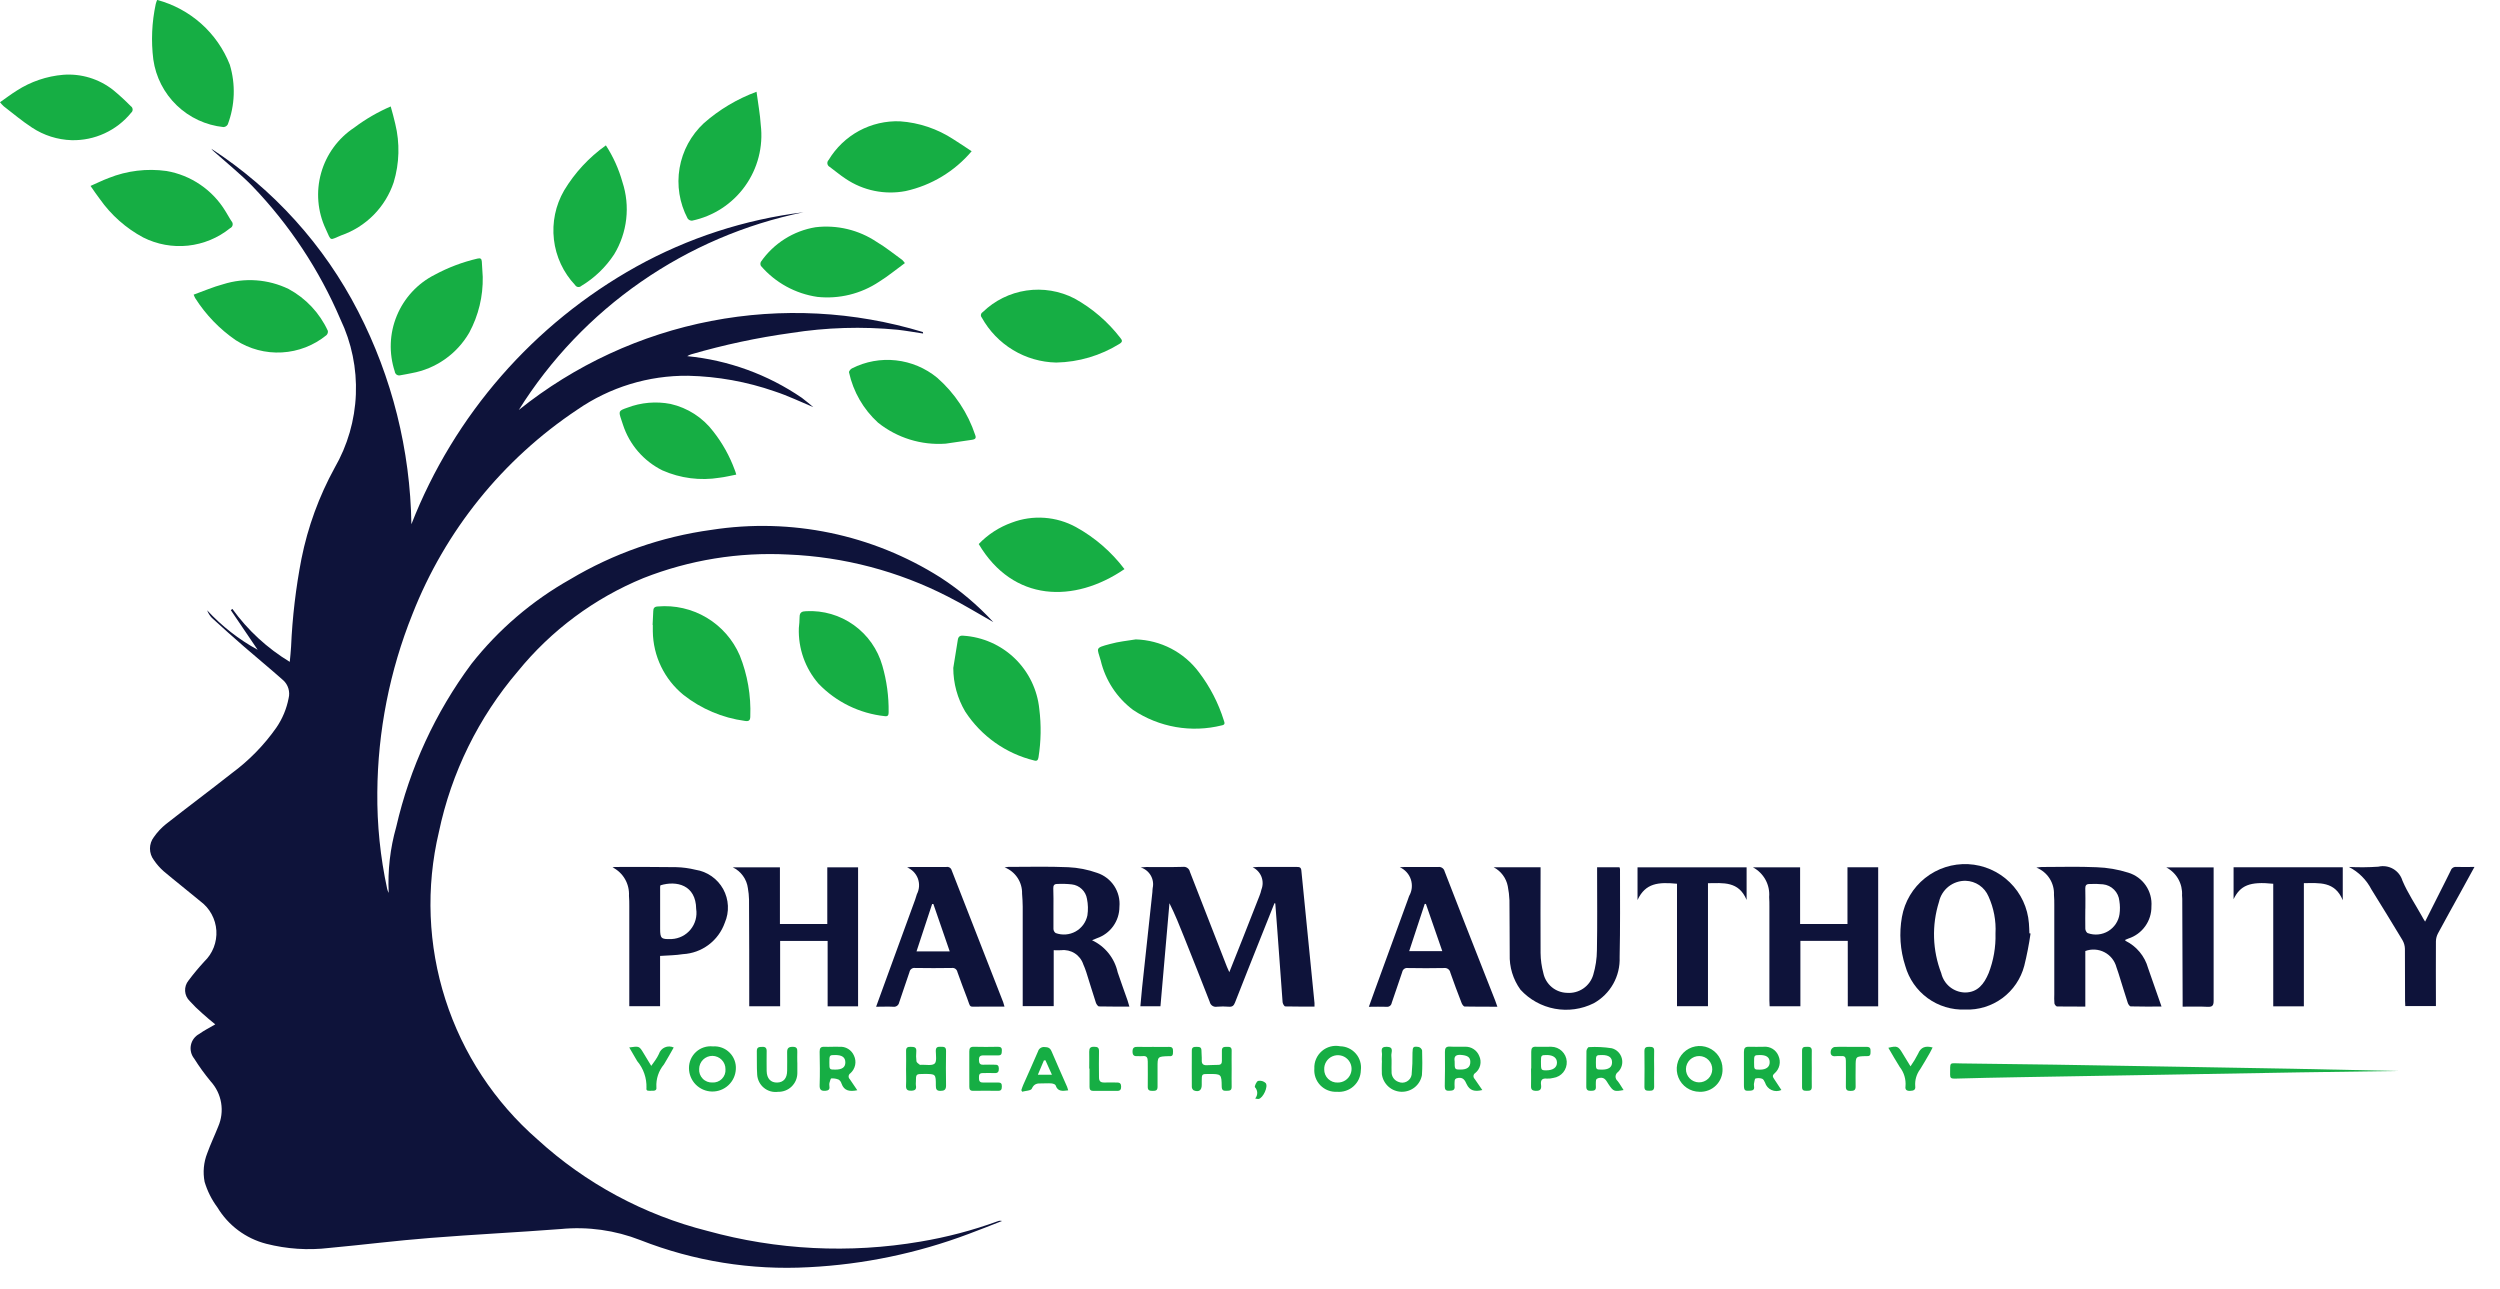 <svg width="95" height="49" viewBox="0 0 95 49" fill="none" xmlns="http://www.w3.org/2000/svg">
<g clip-path="url(#clip0_117_313)">
<path d="M37.746 23.64C37.169 23.314 36.608 22.968 36.023 22.672C34.139 21.705 32.068 21.159 29.952 21.072C28.076 20.973 26.2 21.278 24.452 21.966C22.59 22.73 20.948 23.949 19.678 25.511C18.183 27.263 17.151 29.362 16.678 31.616C16.179 33.72 16.264 35.92 16.925 37.98C17.585 40.039 18.795 41.878 20.425 43.3C22.256 44.973 24.473 46.166 26.878 46.774C29.515 47.503 32.281 47.642 34.978 47.181C35.975 47.014 36.955 46.756 37.905 46.41C37.959 46.386 38.019 46.382 38.076 46.398C37.654 46.562 37.235 46.733 36.81 46.889C34.862 47.623 32.812 48.05 30.733 48.154C28.55 48.275 26.367 47.923 24.333 47.124C23.372 46.748 22.336 46.603 21.309 46.703C19.656 46.83 18 46.91 16.348 47.042C15.066 47.142 13.788 47.304 12.507 47.422C11.707 47.517 10.896 47.463 10.115 47.263C9.339 47.062 8.673 46.565 8.26 45.878C8.043 45.586 7.879 45.258 7.775 44.91C7.704 44.545 7.739 44.168 7.875 43.823C7.998 43.481 8.156 43.152 8.29 42.814C8.414 42.53 8.454 42.216 8.403 41.91C8.353 41.604 8.214 41.32 8.005 41.091C7.777 40.816 7.567 40.526 7.377 40.223C7.32 40.152 7.28 40.069 7.259 39.981C7.238 39.892 7.236 39.8 7.255 39.711C7.273 39.622 7.311 39.538 7.366 39.465C7.42 39.393 7.49 39.333 7.57 39.29C7.756 39.156 7.965 39.052 8.18 38.926C8.005 38.78 7.835 38.646 7.68 38.501C7.514 38.357 7.357 38.203 7.21 38.04C7.106 37.94 7.043 37.804 7.034 37.66C7.026 37.516 7.071 37.374 7.162 37.262C7.35 37.011 7.55 36.77 7.762 36.54C7.92 36.389 8.042 36.206 8.122 36.002C8.201 35.799 8.235 35.581 8.222 35.363C8.208 35.146 8.147 34.934 8.043 34.742C7.94 34.55 7.795 34.383 7.62 34.253C7.157 33.868 6.682 33.497 6.22 33.108C6.079 32.984 5.954 32.842 5.849 32.686C5.752 32.56 5.699 32.405 5.699 32.246C5.699 32.087 5.752 31.932 5.849 31.806C5.978 31.621 6.133 31.455 6.309 31.314C7.139 30.663 7.984 30.032 8.809 29.382C9.462 28.901 10.034 28.316 10.5 27.652C10.732 27.315 10.891 26.933 10.968 26.531C10.998 26.411 10.995 26.285 10.96 26.166C10.925 26.047 10.859 25.939 10.768 25.855C10.282 25.422 9.777 25.009 9.285 24.582C8.87 24.221 8.459 23.853 8.053 23.482C7.974 23.399 7.912 23.3 7.872 23.192C8.427 23.792 9.075 24.299 9.791 24.692L8.771 23.186L8.83 23.138C9.414 23.949 10.156 24.633 11.011 25.151C11.03 24.939 11.052 24.757 11.061 24.574C11.11 23.451 11.242 22.334 11.456 21.231C11.698 20.023 12.123 18.86 12.715 17.78C13.207 16.928 13.485 15.968 13.523 14.985C13.562 14.001 13.361 13.023 12.937 12.135C12.137 10.26 11.003 8.545 9.591 7.074C9.144 6.618 8.643 6.215 8.166 5.789C8.115 5.749 8.068 5.703 8.029 5.652C10.395 7.19 12.318 9.32 13.608 11.831C14.898 14.335 15.591 17.104 15.633 19.921C17.259 15.765 20.28 12.304 24.179 10.132C26.144 9.043 28.3 8.341 30.53 8.066C28.312 8.521 26.21 9.422 24.351 10.714C22.492 12.005 20.914 13.661 19.713 15.58C21.839 13.874 24.348 12.713 27.024 12.197C29.7 11.681 32.461 11.825 35.069 12.617L35.078 12.674C34.757 12.626 34.437 12.568 34.114 12.531C32.763 12.401 31.4 12.442 30.059 12.654C28.778 12.831 27.512 13.102 26.27 13.463C26.215 13.478 26.162 13.502 26.115 13.534C27.677 13.686 29.176 14.231 30.471 15.118C30.634 15.238 30.786 15.373 30.906 15.472C30.44 15.278 29.95 15.04 29.437 14.872C28.379 14.504 27.27 14.304 26.151 14.279C24.645 14.262 23.171 14.714 21.932 15.571C19.1 17.458 16.915 20.169 15.673 23.337C14.808 25.491 14.355 27.789 14.338 30.111C14.326 31.342 14.452 32.571 14.712 33.775C14.724 33.829 14.744 33.882 14.771 33.931C14.729 33.084 14.825 32.236 15.057 31.421C15.572 29.181 16.545 27.072 17.914 25.227C18.943 23.921 20.218 22.83 21.667 22.014C23.311 21.033 25.137 20.394 27.034 20.135C30.057 19.665 33.148 20.307 35.734 21.943C36.473 22.422 37.149 22.992 37.746 23.64Z" fill="#0E133A"/>
<path d="M48.429 34.322C48.255 34.757 48.081 35.192 47.908 35.628C47.581 36.45 47.252 37.271 46.931 38.095C46.885 38.213 46.831 38.266 46.698 38.255C46.548 38.242 46.396 38.242 46.246 38.255C46.185 38.267 46.122 38.254 46.07 38.22C46.019 38.186 45.983 38.133 45.97 38.072C45.653 37.253 45.326 36.438 45.001 35.622C44.828 35.186 44.654 34.752 44.439 34.322L44.097 38.239H43.334C43.356 37.997 43.375 37.762 43.4 37.528C43.533 36.318 43.664 35.108 43.791 33.898C43.797 33.848 43.791 33.798 43.802 33.747C43.839 33.583 43.812 33.41 43.727 33.265C43.642 33.12 43.506 33.011 43.345 32.962C43.454 32.954 43.505 32.947 43.556 32.947C44.021 32.947 44.486 32.954 44.95 32.941C45.01 32.932 45.072 32.947 45.121 32.982C45.171 33.017 45.205 33.07 45.217 33.13C45.684 34.336 46.153 35.54 46.625 36.743C46.646 36.798 46.673 36.852 46.714 36.943C46.894 36.49 47.059 36.078 47.222 35.666C47.434 35.129 47.645 34.592 47.855 34.054C47.889 33.973 47.915 33.889 47.934 33.803C47.996 33.646 47.996 33.471 47.934 33.314C47.872 33.157 47.752 33.029 47.6 32.956C47.7 32.95 47.754 32.945 47.807 32.944C48.297 32.944 48.787 32.944 49.276 32.944C49.376 32.944 49.439 32.954 49.451 33.077C49.616 34.757 49.782 36.437 49.951 38.116C49.951 38.153 49.951 38.19 49.951 38.251C49.576 38.251 49.207 38.251 48.839 38.244C48.804 38.244 48.745 38.144 48.739 38.085C48.669 37.177 48.606 36.27 48.539 35.362C48.514 35.018 48.487 34.674 48.461 34.33L48.429 34.322Z" fill="#0E133A"/>
<path d="M77.161 35.474C77.102 35.888 77.022 36.298 76.921 36.704C76.791 37.195 76.498 37.627 76.09 37.929C75.681 38.23 75.182 38.384 74.675 38.363C74.165 38.383 73.663 38.23 73.25 37.929C72.838 37.628 72.539 37.197 72.401 36.706C72.206 36.106 72.162 35.467 72.273 34.846C72.376 34.262 72.689 33.735 73.153 33.366C73.618 32.996 74.201 32.809 74.793 32.838C75.386 32.868 75.947 33.113 76.371 33.528C76.796 33.942 77.055 34.497 77.099 35.089C77.11 35.214 77.111 35.34 77.117 35.465L77.161 35.474ZM75.829 35.474C75.855 34.989 75.764 34.506 75.563 34.064C75.49 33.892 75.37 33.744 75.216 33.639C75.062 33.534 74.88 33.475 74.694 33.47C74.459 33.466 74.23 33.544 74.045 33.689C73.861 33.835 73.732 34.04 73.682 34.27C73.402 35.158 73.433 36.114 73.768 36.983C73.816 37.187 73.93 37.37 74.093 37.503C74.256 37.635 74.458 37.71 74.668 37.715C75.157 37.715 75.399 37.382 75.568 36.98C75.754 36.502 75.843 35.992 75.829 35.479V35.474Z" fill="#0E133A"/>
<path d="M79.242 36.139V38.251C78.868 38.251 78.518 38.251 78.168 38.246C78.133 38.246 78.075 38.173 78.068 38.13C78.059 38.011 78.058 37.892 78.063 37.773C78.063 36.649 78.063 35.525 78.063 34.402C78.063 34.27 78.063 34.138 78.051 34.007C78.062 33.786 78.003 33.566 77.883 33.38C77.763 33.194 77.588 33.05 77.382 32.968C77.488 32.956 77.533 32.946 77.582 32.946C78.282 32.946 78.977 32.923 79.673 32.955C80.081 32.969 80.484 33.038 80.873 33.161C81.144 33.242 81.38 33.414 81.54 33.648C81.701 33.882 81.776 34.163 81.754 34.446C81.758 34.715 81.675 34.978 81.518 35.197C81.362 35.416 81.139 35.58 80.883 35.663L80.762 35.713C80.762 35.727 80.762 35.746 80.762 35.748C80.972 35.85 81.157 35.995 81.306 36.174C81.455 36.353 81.565 36.562 81.627 36.787C81.795 37.264 81.96 37.742 82.138 38.249C81.728 38.249 81.348 38.254 80.968 38.243C80.927 38.243 80.868 38.157 80.853 38.101C80.732 37.731 80.62 37.359 80.504 36.988C80.48 36.91 80.454 36.832 80.425 36.756C80.393 36.634 80.336 36.521 80.258 36.422C80.18 36.324 80.082 36.243 79.97 36.185C79.859 36.127 79.737 36.093 79.611 36.085C79.486 36.077 79.36 36.095 79.242 36.139ZM79.242 34.528C79.242 34.784 79.236 35.041 79.242 35.297C79.242 35.355 79.295 35.452 79.342 35.461C79.468 35.506 79.603 35.522 79.736 35.508C79.87 35.495 79.998 35.452 80.113 35.383C80.228 35.313 80.326 35.219 80.4 35.108C80.474 34.996 80.523 34.87 80.542 34.737C80.565 34.571 80.563 34.402 80.536 34.237C80.521 34.075 80.451 33.924 80.337 33.809C80.224 33.693 80.073 33.621 79.912 33.604C79.739 33.587 79.564 33.583 79.39 33.593C79.283 33.593 79.238 33.647 79.241 33.76C79.249 34.014 79.244 34.271 79.244 34.528H79.242Z" fill="#0E133A"/>
<path d="M70.215 35.753H68.415V38.238H67.246C67.246 38.165 67.237 38.093 67.237 38.021C67.237 36.835 67.237 35.649 67.237 34.463C67.237 34.337 67.237 34.211 67.228 34.086C67.247 33.858 67.198 33.63 67.088 33.429C66.978 33.229 66.812 33.065 66.61 32.958H68.404V35.112H70.204V32.957H71.371V38.241H70.216L70.215 35.753Z" fill="#0E133A"/>
<path d="M32.607 32.958V38.241H31.45V35.755H29.645V38.238H28.471V38.004C28.471 36.73 28.471 35.456 28.463 34.182C28.46 34.038 28.445 33.894 28.42 33.752C28.398 33.582 28.334 33.42 28.233 33.282C28.132 33.143 27.999 33.032 27.844 32.958H29.637V35.111H31.437V32.958H32.607Z" fill="#0E133A"/>
<path d="M41.498 35.73C41.743 35.844 41.959 36.014 42.127 36.225C42.296 36.436 42.414 36.684 42.472 36.948C42.591 37.305 42.722 37.659 42.846 38.014C42.87 38.082 42.888 38.153 42.917 38.251C42.517 38.251 42.139 38.251 41.765 38.244C41.723 38.244 41.665 38.164 41.646 38.109C41.519 37.722 41.402 37.331 41.279 36.943C41.246 36.841 41.208 36.741 41.164 36.643C41.107 36.471 40.993 36.323 40.84 36.226C40.687 36.128 40.505 36.087 40.325 36.108C40.238 36.115 40.15 36.108 40.041 36.108V38.233H38.863V38.007C38.863 36.821 38.863 35.635 38.863 34.448C38.863 34.285 38.851 34.122 38.839 33.96C38.845 33.745 38.784 33.534 38.665 33.355C38.547 33.176 38.375 33.038 38.175 32.96C38.221 32.951 38.267 32.946 38.314 32.942C39.074 32.942 39.835 32.921 40.593 32.954C40.968 32.971 41.339 33.044 41.693 33.17C41.959 33.258 42.187 33.433 42.341 33.667C42.494 33.902 42.564 34.181 42.538 34.46C42.538 34.723 42.456 34.979 42.303 35.193C42.15 35.407 41.934 35.567 41.685 35.652L41.498 35.73ZM40.031 34.53C40.031 34.787 40.031 35.044 40.031 35.301C40.032 35.331 40.04 35.361 40.055 35.388C40.069 35.415 40.09 35.438 40.115 35.456C40.238 35.501 40.369 35.519 40.499 35.509C40.63 35.499 40.757 35.461 40.871 35.398C40.986 35.334 41.085 35.247 41.163 35.141C41.24 35.036 41.294 34.915 41.321 34.787C41.353 34.577 41.348 34.363 41.305 34.155C41.282 34.014 41.213 33.883 41.109 33.785C41.005 33.686 40.872 33.623 40.73 33.607C40.544 33.586 40.357 33.581 40.17 33.591C40.059 33.591 40.022 33.648 40.025 33.758C40.036 34.017 40.031 34.275 40.031 34.532V34.53Z" fill="#0E133A"/>
<path d="M56.759 32.956H58.542V33.187C58.542 34.197 58.535 35.207 58.542 36.217C58.545 36.474 58.581 36.729 58.647 36.977C58.69 37.185 58.803 37.373 58.966 37.51C59.129 37.646 59.334 37.723 59.547 37.728C59.766 37.745 59.984 37.687 60.165 37.563C60.346 37.44 60.479 37.257 60.542 37.047C60.633 36.742 60.681 36.425 60.683 36.106C60.701 35.134 60.69 34.161 60.69 33.189V32.956H61.541C61.55 32.977 61.557 33 61.56 33.023C61.56 34.14 61.571 35.257 61.546 36.373C61.56 36.727 61.476 37.079 61.302 37.388C61.129 37.697 60.872 37.951 60.562 38.123C60.105 38.352 59.586 38.425 59.084 38.332C58.581 38.239 58.123 37.985 57.778 37.608C57.496 37.218 57.352 36.745 57.369 36.264C57.361 35.58 57.369 34.897 57.359 34.213C57.352 34.031 57.331 33.85 57.295 33.672C57.265 33.52 57.201 33.377 57.108 33.253C57.016 33.129 56.896 33.028 56.759 32.956Z" fill="#0E133A"/>
<path d="M38.171 38.252C37.838 38.252 37.527 38.252 37.216 38.252C36.795 38.245 36.901 38.325 36.749 37.926C36.624 37.597 36.498 37.269 36.382 36.937C36.373 36.889 36.346 36.846 36.307 36.817C36.267 36.788 36.218 36.776 36.169 36.783C35.704 36.791 35.239 36.79 34.775 36.783C34.726 36.775 34.677 36.787 34.637 36.816C34.597 36.844 34.569 36.888 34.561 36.936C34.435 37.324 34.293 37.707 34.168 38.095C34.158 38.146 34.129 38.192 34.086 38.222C34.044 38.252 33.991 38.264 33.939 38.256C33.739 38.245 33.529 38.256 33.292 38.256C33.458 37.802 33.611 37.38 33.765 36.956C34.102 36.03 34.439 35.105 34.778 34.18C34.801 34.115 34.822 34.049 34.841 33.98C34.888 33.89 34.916 33.79 34.923 33.689C34.93 33.587 34.915 33.485 34.881 33.389C34.846 33.294 34.791 33.206 34.721 33.132C34.65 33.059 34.565 33.001 34.471 32.962C34.516 32.954 34.561 32.948 34.607 32.945C35.059 32.945 35.507 32.945 35.963 32.945C36.006 32.937 36.05 32.945 36.087 32.968C36.124 32.991 36.151 33.027 36.163 33.069C36.813 34.741 37.466 36.412 38.121 38.083C38.134 38.127 38.144 38.174 38.171 38.252ZM36.089 36.152L35.468 34.352H35.421L34.828 36.152H36.089Z" fill="#0E133A"/>
<path d="M25.083 36.325V38.235H23.913V34.435C23.913 34.303 23.913 34.171 23.901 34.04C23.913 33.819 23.861 33.599 23.75 33.406C23.639 33.214 23.475 33.059 23.277 32.959C23.303 32.952 23.33 32.948 23.357 32.945C24.135 32.945 24.913 32.939 25.69 32.952C25.941 32.958 26.19 32.992 26.434 33.052C26.653 33.086 26.861 33.17 27.043 33.298C27.225 33.425 27.375 33.593 27.482 33.787C27.588 33.981 27.65 34.197 27.66 34.419C27.671 34.64 27.63 34.861 27.542 35.065C27.424 35.399 27.21 35.691 26.927 35.903C26.643 36.116 26.303 36.239 25.949 36.258C25.671 36.303 25.389 36.304 25.083 36.325ZM25.096 33.642C25.091 33.66 25.087 33.678 25.085 33.696C25.085 34.229 25.085 34.763 25.085 35.296C25.085 35.656 25.125 35.696 25.485 35.684H25.522C25.661 35.677 25.797 35.641 25.921 35.579C26.046 35.516 26.155 35.428 26.243 35.32C26.331 35.212 26.395 35.087 26.432 34.952C26.468 34.818 26.476 34.678 26.455 34.54C26.444 33.622 25.705 33.456 25.096 33.642Z" fill="#0E133A"/>
<path d="M53.193 32.955C53.264 32.955 53.317 32.946 53.37 32.946C53.797 32.946 54.224 32.946 54.651 32.946C54.705 32.938 54.76 32.95 54.805 32.981C54.85 33.011 54.883 33.058 54.895 33.111C55.398 34.41 55.905 35.707 56.416 37.002C56.549 37.34 56.683 37.679 56.816 38.018C56.843 38.086 56.865 38.156 56.9 38.255C56.467 38.255 56.062 38.255 55.657 38.248C55.615 38.248 55.557 38.162 55.538 38.106C55.391 37.726 55.247 37.344 55.113 36.96C55.104 36.906 55.074 36.857 55.029 36.824C54.984 36.792 54.929 36.778 54.874 36.785C54.416 36.795 53.958 36.793 53.499 36.785C53.451 36.777 53.401 36.788 53.361 36.816C53.321 36.844 53.294 36.887 53.285 36.935C53.158 37.329 53.014 37.717 52.885 38.11C52.878 38.156 52.853 38.198 52.816 38.225C52.778 38.253 52.731 38.265 52.685 38.258C52.473 38.249 52.261 38.258 52.017 38.258C52.106 38.01 52.184 37.789 52.265 37.568C52.673 36.448 53.081 35.328 53.49 34.209C53.509 34.156 53.529 34.103 53.546 34.05C53.601 33.956 53.635 33.852 53.647 33.744C53.658 33.636 53.647 33.527 53.614 33.424C53.581 33.321 53.526 33.225 53.453 33.145C53.381 33.064 53.292 32.999 53.193 32.955ZM53.549 36.144H54.807L54.185 34.35H54.139L53.549 36.144Z" fill="#0E133A"/>
<path d="M24.799 23.748C24.808 23.573 24.819 23.397 24.824 23.222C24.824 23.108 24.873 23.052 24.993 23.046C25.642 22.989 26.293 23.138 26.853 23.472C27.413 23.806 27.853 24.308 28.111 24.907C28.406 25.643 28.542 26.434 28.511 27.226C28.511 27.384 28.447 27.419 28.302 27.394C27.451 27.279 26.647 26.938 25.973 26.407C25.614 26.114 25.323 25.747 25.122 25.33C24.92 24.913 24.813 24.456 24.807 23.993C24.807 23.912 24.807 23.83 24.807 23.748H24.799Z" fill="#16AE44"/>
<path d="M43.16 24.297C43.628 24.311 44.087 24.43 44.503 24.646C44.919 24.863 45.28 25.17 45.56 25.546C45.979 26.096 46.299 26.715 46.505 27.375C46.536 27.466 46.566 27.541 46.425 27.565C45.854 27.707 45.26 27.728 44.68 27.627C44.101 27.526 43.548 27.305 43.059 26.979C42.44 26.515 42.004 25.849 41.826 25.096C41.694 24.617 41.586 24.629 42.182 24.472C42.502 24.382 42.834 24.349 43.16 24.297Z" fill="#16AE44"/>
<path d="M42.73 21.626C40.815 22.934 38.5 22.881 37.191 20.673C37.542 20.307 37.974 20.028 38.452 19.858C38.846 19.709 39.268 19.647 39.689 19.677C40.109 19.707 40.518 19.827 40.888 20.03C41.607 20.427 42.234 20.971 42.73 21.626Z" fill="#16AE44"/>
<path d="M36.225 25.381C36.283 25.023 36.339 24.665 36.398 24.307C36.418 24.187 36.487 24.142 36.611 24.157C37.343 24.205 38.034 24.511 38.562 25.02C39.09 25.53 39.419 26.21 39.493 26.94C39.57 27.551 39.56 28.17 39.463 28.778C39.447 28.878 39.408 28.932 39.304 28.9C38.224 28.637 37.286 27.972 36.679 27.041C36.382 26.538 36.225 25.965 36.225 25.381Z" fill="#16AE44"/>
<path d="M3.44 7.065C3.684 6.959 3.901 6.85 4.128 6.765C4.825 6.486 5.584 6.394 6.328 6.498C6.787 6.577 7.225 6.754 7.61 7.017C7.996 7.279 8.321 7.621 8.563 8.019C8.646 8.145 8.712 8.281 8.797 8.405C8.815 8.424 8.829 8.448 8.836 8.474C8.844 8.499 8.845 8.526 8.84 8.553C8.834 8.579 8.823 8.603 8.806 8.624C8.789 8.645 8.767 8.661 8.743 8.672C8.285 9.042 7.73 9.271 7.145 9.334C6.56 9.396 5.969 9.289 5.443 9.024C4.788 8.673 4.223 8.173 3.795 7.565C3.679 7.415 3.571 7.253 3.44 7.065Z" fill="#16AE44"/>
<path d="M23.024 5.524C23.302 5.953 23.513 6.422 23.651 6.914C23.801 7.368 23.85 7.849 23.796 8.324C23.742 8.799 23.586 9.256 23.338 9.665C23.017 10.154 22.591 10.564 22.09 10.865C22.073 10.881 22.053 10.893 22.031 10.9C22.009 10.907 21.986 10.909 21.963 10.906C21.94 10.902 21.919 10.894 21.899 10.881C21.88 10.868 21.865 10.851 21.853 10.831C21.406 10.357 21.124 9.751 21.049 9.104C20.974 8.456 21.109 7.802 21.436 7.238C21.842 6.563 22.382 5.98 23.024 5.524Z" fill="#16AE44"/>
<path d="M40.138 13.777C39.558 13.765 38.991 13.601 38.495 13.301C37.998 13.001 37.589 12.576 37.308 12.068C37.295 12.053 37.285 12.035 37.279 12.016C37.273 11.997 37.272 11.977 37.276 11.957C37.279 11.937 37.287 11.918 37.298 11.902C37.309 11.886 37.324 11.872 37.342 11.862C37.796 11.421 38.377 11.133 39.003 11.04C39.63 10.947 40.269 11.053 40.832 11.343C41.51 11.718 42.103 12.229 42.575 12.843C42.65 12.932 42.663 12.989 42.546 13.063C41.822 13.513 40.99 13.76 40.138 13.777Z" fill="#16AE44"/>
<path d="M14.847 4.045C14.91 4.283 14.974 4.491 15.019 4.703C15.199 5.436 15.179 6.205 14.96 6.928C14.804 7.394 14.543 7.818 14.198 8.168C13.852 8.517 13.431 8.783 12.967 8.944C12.514 9.125 12.6 9.195 12.38 8.706C12.066 8.04 12.003 7.284 12.202 6.576C12.4 5.867 12.848 5.254 13.462 4.849C13.89 4.527 14.355 4.257 14.847 4.045Z" fill="#16AE44"/>
<path d="M34.386 9.997C34.053 10.239 33.745 10.497 33.408 10.705C32.717 11.166 31.887 11.37 31.061 11.282C30.227 11.161 29.465 10.743 28.915 10.105C28.902 10.081 28.895 10.053 28.895 10.026C28.895 9.998 28.902 9.971 28.915 9.947C29.155 9.601 29.463 9.306 29.819 9.081C30.175 8.855 30.573 8.704 30.989 8.635C31.807 8.537 32.633 8.736 33.317 9.194C33.655 9.394 33.963 9.646 34.283 9.876C34.32 9.913 34.355 9.954 34.386 9.997Z" fill="#16AE44"/>
<path d="M36.923 5.747C36.275 6.512 35.394 7.044 34.415 7.26C33.622 7.412 32.802 7.244 32.133 6.792C31.924 6.656 31.733 6.492 31.533 6.345C31.509 6.333 31.488 6.316 31.472 6.295C31.456 6.274 31.446 6.249 31.441 6.223C31.437 6.197 31.439 6.17 31.447 6.145C31.456 6.119 31.47 6.096 31.489 6.078C31.768 5.613 32.167 5.231 32.644 4.972C33.122 4.714 33.66 4.589 34.202 4.61C34.925 4.66 35.623 4.896 36.229 5.293C36.454 5.431 36.671 5.584 36.923 5.747Z" fill="#16AE44"/>
<path d="M28.748 3.487C28.807 3.933 28.883 4.339 28.909 4.747C29.008 5.571 28.794 6.402 28.31 7.075C27.826 7.749 27.107 8.217 26.295 8.386C26.262 8.386 26.23 8.379 26.201 8.364C26.172 8.349 26.148 8.328 26.129 8.301C25.82 7.714 25.712 7.041 25.824 6.386C25.936 5.732 26.26 5.133 26.746 4.681C27.334 4.163 28.013 3.759 28.748 3.487Z" fill="#16AE44"/>
<path d="M35.936 16.859C35.008 16.926 34.089 16.64 33.363 16.059C32.808 15.552 32.423 14.885 32.263 14.151C32.253 14.11 32.324 14.02 32.376 13.998C32.892 13.736 33.472 13.63 34.047 13.694C34.621 13.757 35.165 13.986 35.612 14.353C36.281 14.939 36.781 15.693 37.06 16.537C37.109 16.661 37.04 16.697 36.941 16.712C36.541 16.77 36.139 16.828 35.936 16.859Z" fill="#16AE44"/>
<path d="M5.971 -0.003C6.592 0.163 7.165 0.472 7.645 0.899C8.125 1.327 8.497 1.861 8.733 2.459C8.957 3.204 8.93 4.001 8.655 4.729C8.638 4.758 8.614 4.783 8.586 4.8C8.557 4.818 8.524 4.827 8.491 4.829C7.824 4.759 7.2 4.469 6.717 4.004C6.234 3.539 5.92 2.926 5.826 2.262C5.738 1.559 5.769 0.846 5.918 0.153C5.932 0.1 5.95 0.048 5.971 -0.003Z" fill="#16AE44"/>
<path d="M18.344 10.521C18.359 11.258 18.183 11.987 17.834 12.636C17.603 13.037 17.288 13.383 16.91 13.649C16.532 13.916 16.1 14.097 15.645 14.179C15.505 14.211 15.362 14.232 15.221 14.259C15.197 14.267 15.171 14.269 15.147 14.266C15.122 14.262 15.098 14.253 15.076 14.24C15.055 14.226 15.038 14.207 15.025 14.186C15.011 14.164 15.003 14.14 15.001 14.115C14.773 13.421 14.8 12.669 15.08 11.995C15.359 11.32 15.871 10.768 16.523 10.439C17.031 10.165 17.574 9.96 18.136 9.828C18.256 9.797 18.302 9.828 18.309 9.94C18.322 10.134 18.333 10.327 18.344 10.521Z" fill="#16AE44"/>
<path d="M7.358 11.197C7.738 11.061 8.099 10.902 8.476 10.802C9.299 10.542 10.191 10.606 10.968 10.982C11.624 11.337 12.148 11.895 12.459 12.573C12.464 12.603 12.461 12.633 12.451 12.662C12.442 12.69 12.426 12.716 12.404 12.737C11.924 13.128 11.332 13.358 10.714 13.392C10.095 13.427 9.482 13.265 8.961 12.929C8.344 12.505 7.819 11.961 7.418 11.329C7.402 11.306 7.393 11.276 7.358 11.197Z" fill="#16AE44"/>
<path d="M30.356 23.867C30.372 23.73 30.382 23.593 30.384 23.455C30.384 23.268 30.47 23.23 30.637 23.225C31.283 23.191 31.921 23.377 32.447 23.754C32.972 24.131 33.354 24.675 33.53 25.297C33.696 25.87 33.776 26.465 33.768 27.062C33.768 27.168 33.747 27.233 33.621 27.214C32.663 27.112 31.772 26.676 31.104 25.981C30.597 25.396 30.329 24.641 30.356 23.867Z" fill="#16AE44"/>
<path d="M0 3.885C0.222 3.73 0.424 3.576 0.639 3.442C1.169 3.101 1.774 2.895 2.402 2.842C3.086 2.79 3.764 2.997 4.302 3.422C4.534 3.613 4.756 3.816 4.966 4.031C4.987 4.044 5.005 4.062 5.018 4.083C5.031 4.105 5.038 4.129 5.04 4.154C5.042 4.179 5.038 4.203 5.028 4.226C5.018 4.249 5.002 4.269 4.983 4.285C4.711 4.62 4.365 4.888 3.973 5.068C3.581 5.249 3.153 5.337 2.722 5.327C2.185 5.31 1.664 5.144 1.216 4.848C0.84 4.603 0.494 4.31 0.137 4.035C0.088 3.989 0.042 3.938 0 3.885Z" fill="#16AE44"/>
<path d="M92.154 35.021L92.733 33.871C92.865 33.608 93 33.346 93.128 33.081C93.142 33.037 93.171 32.999 93.21 32.974C93.249 32.948 93.296 32.938 93.342 32.943C93.56 32.953 93.778 32.943 94.03 32.943C93.841 33.287 93.668 33.604 93.494 33.92C93.21 34.436 92.921 34.95 92.643 35.47C92.594 35.562 92.567 35.665 92.565 35.77C92.559 36.516 92.565 37.263 92.565 38.009V38.231H91.401C91.401 38.163 91.392 38.096 91.392 38.031C91.392 37.373 91.392 36.714 91.387 36.055C91.384 35.939 91.352 35.825 91.293 35.724C90.906 35.079 90.511 34.438 90.114 33.798C89.925 33.431 89.626 33.133 89.259 32.944C89.631 32.963 90.005 32.96 90.377 32.934C90.569 32.889 90.77 32.919 90.941 33.018C91.111 33.117 91.237 33.277 91.293 33.466C91.493 33.936 91.783 34.366 92.034 34.818C92.063 34.878 92.1 34.933 92.154 35.021Z" fill="#0E133A"/>
<path d="M27.978 18.035C27.757 18.077 27.552 18.129 27.345 18.153C26.609 18.273 25.855 18.176 25.173 17.875C24.82 17.7 24.506 17.457 24.248 17.159C23.99 16.861 23.795 16.515 23.673 16.14C23.652 16.081 23.634 16.021 23.614 15.962C23.497 15.621 23.507 15.608 23.837 15.493C24.361 15.292 24.932 15.243 25.483 15.35C26.132 15.498 26.708 15.87 27.109 16.401C27.454 16.841 27.728 17.333 27.92 17.858C27.941 17.903 27.953 17.951 27.978 18.035Z" fill="#16AE44"/>
<path d="M86.383 33.583C85.488 33.489 85.13 33.648 84.876 34.169V32.956H89.025V34.208C88.725 33.48 88.134 33.557 87.547 33.56V38.24H86.383V33.583Z" fill="#0E133A"/>
<path d="M63.726 33.582C63.026 33.515 62.526 33.55 62.226 34.201V32.959H66.371V34.197C66.071 33.477 65.484 33.557 64.903 33.562V38.236H63.726V33.582Z" fill="#0E133A"/>
<path d="M82.94 38.253V37.992C82.935 36.713 82.931 35.435 82.926 34.156C82.926 34.112 82.92 34.068 82.918 34.024C82.931 33.808 82.881 33.593 82.775 33.404C82.668 33.215 82.51 33.062 82.318 32.961H84.118V33.161C84.118 34.785 84.118 36.408 84.118 38.032C84.118 38.217 84.065 38.267 83.886 38.259C83.576 38.242 83.271 38.253 82.94 38.253Z" fill="#0E133A"/>
<path d="M91.109 40.697C89.936 40.713 88.662 40.729 87.388 40.75C85.304 40.784 83.22 40.82 81.137 40.858C79.656 40.884 78.174 40.909 76.693 40.934C75.884 40.949 75.075 40.964 74.266 40.988C74.136 40.988 74.102 40.953 74.104 40.832C74.113 40.332 74.048 40.404 74.516 40.41C75.702 40.423 76.888 40.439 78.075 40.457C79.581 40.481 81.087 40.506 82.593 40.533C84.099 40.56 85.605 40.586 87.112 40.612C88.48 40.641 89.848 40.673 91.109 40.697Z" fill="#16AE44"/>
<path d="M27.091 39.763C27.207 39.755 27.324 39.771 27.433 39.812C27.542 39.852 27.641 39.916 27.723 39.998C27.806 40.08 27.87 40.179 27.911 40.288C27.952 40.396 27.97 40.513 27.962 40.629C27.951 40.861 27.85 41.08 27.68 41.238C27.51 41.397 27.285 41.483 27.053 41.478C26.821 41.473 26.6 41.377 26.437 41.212C26.274 41.046 26.182 40.823 26.181 40.591C26.18 40.475 26.203 40.359 26.249 40.253C26.296 40.146 26.364 40.051 26.45 39.972C26.536 39.894 26.638 39.835 26.748 39.799C26.859 39.763 26.975 39.751 27.091 39.763ZM27.068 41.135C27.135 41.139 27.203 41.129 27.266 41.105C27.329 41.081 27.386 41.044 27.433 40.996C27.481 40.948 27.517 40.89 27.541 40.827C27.564 40.764 27.573 40.696 27.568 40.629C27.569 40.563 27.556 40.498 27.532 40.437C27.508 40.376 27.471 40.321 27.425 40.274C27.38 40.227 27.325 40.189 27.265 40.164C27.204 40.138 27.139 40.124 27.073 40.123C27.008 40.123 26.943 40.135 26.882 40.159C26.821 40.184 26.765 40.22 26.718 40.266C26.671 40.312 26.634 40.367 26.608 40.427C26.582 40.487 26.569 40.552 26.568 40.618C26.563 40.686 26.572 40.754 26.595 40.818C26.619 40.883 26.655 40.941 26.703 40.99C26.75 41.039 26.808 41.077 26.871 41.102C26.935 41.127 27.003 41.138 27.071 41.135H27.068Z" fill="#16AE44"/>
<path d="M65.456 40.617C65.461 40.733 65.441 40.849 65.398 40.958C65.356 41.066 65.291 41.164 65.208 41.246C65.126 41.328 65.027 41.392 64.918 41.433C64.809 41.475 64.693 41.494 64.577 41.488C64.405 41.486 64.238 41.434 64.096 41.337C63.954 41.24 63.844 41.104 63.78 40.945C63.715 40.786 63.699 40.611 63.734 40.443C63.768 40.275 63.852 40.121 63.974 40C64.096 39.879 64.251 39.797 64.419 39.764C64.587 39.731 64.762 39.749 64.92 39.815C65.079 39.881 65.214 39.992 65.309 40.135C65.405 40.278 65.456 40.445 65.456 40.617ZM65.066 40.639C65.067 40.573 65.055 40.508 65.031 40.447C65.008 40.386 64.972 40.33 64.926 40.283C64.881 40.235 64.826 40.197 64.766 40.171C64.706 40.145 64.641 40.131 64.576 40.13C64.51 40.128 64.445 40.14 64.383 40.164C64.322 40.188 64.266 40.224 64.219 40.269C64.172 40.315 64.134 40.369 64.108 40.429C64.081 40.49 64.067 40.554 64.066 40.62C64.063 40.753 64.114 40.881 64.206 40.976C64.298 41.072 64.424 41.127 64.557 41.13C64.689 41.132 64.817 41.082 64.913 40.99C65.008 40.898 65.063 40.772 65.066 40.639Z" fill="#16AE44"/>
<path d="M49.945 40.605C49.939 40.48 49.961 40.355 50.011 40.241C50.06 40.126 50.135 40.024 50.23 39.942C50.324 39.86 50.436 39.801 50.557 39.769C50.678 39.737 50.804 39.734 50.927 39.758C51.041 39.76 51.152 39.786 51.255 39.835C51.358 39.883 51.449 39.953 51.523 40.039C51.598 40.125 51.653 40.226 51.685 40.335C51.718 40.444 51.727 40.558 51.712 40.671C51.71 40.785 51.684 40.898 51.637 41.003C51.59 41.107 51.521 41.2 51.436 41.277C51.351 41.354 51.251 41.412 51.142 41.448C51.033 41.485 50.918 41.498 50.804 41.488C50.687 41.494 50.571 41.476 50.462 41.433C50.353 41.391 50.255 41.325 50.173 41.242C50.092 41.158 50.03 41.058 49.99 40.948C49.951 40.838 49.935 40.721 49.945 40.605ZM50.834 41.137C50.938 41.138 51.04 41.108 51.126 41.051C51.213 40.993 51.281 40.911 51.32 40.815C51.36 40.719 51.37 40.613 51.349 40.512C51.328 40.41 51.277 40.317 51.202 40.244C51.128 40.172 51.033 40.123 50.931 40.105C50.828 40.087 50.723 40.1 50.628 40.142C50.533 40.184 50.453 40.254 50.398 40.342C50.343 40.43 50.316 40.533 50.32 40.637C50.319 40.704 50.332 40.771 50.357 40.833C50.383 40.895 50.421 40.951 50.469 40.998C50.517 41.044 50.574 41.081 50.637 41.105C50.7 41.129 50.767 41.14 50.834 41.137Z" fill="#16AE44"/>
<path d="M67.693 41.42C67.634 41.447 67.57 41.461 67.505 41.461C67.441 41.461 67.377 41.447 67.318 41.42C67.259 41.394 67.206 41.355 67.164 41.306C67.121 41.257 67.09 41.2 67.071 41.138C67.046 41.083 67.009 41.009 66.961 40.992C66.88 40.964 66.792 40.961 66.709 40.984C66.676 40.994 66.672 41.1 66.654 41.162C66.624 41.262 66.739 41.432 66.518 41.446C66.297 41.46 66.269 41.446 66.269 41.217C66.269 40.804 66.269 40.39 66.269 39.977C66.269 39.833 66.311 39.771 66.462 39.777C66.65 39.786 66.838 39.777 67.026 39.777C67.143 39.767 67.26 39.795 67.36 39.857C67.46 39.918 67.537 40.011 67.581 40.12C67.632 40.233 67.645 40.359 67.618 40.48C67.591 40.6 67.525 40.709 67.431 40.789C67.348 40.859 67.356 40.916 67.413 40.995C67.507 41.134 67.597 41.276 67.693 41.42ZM66.655 40.373C66.655 40.646 66.655 40.646 66.875 40.647C67.12 40.647 67.254 40.541 67.248 40.355C67.242 40.169 67.114 40.09 66.868 40.091C66.655 40.097 66.655 40.097 66.655 40.373Z" fill="#16AE44"/>
<path d="M34.431 40.606C34.431 40.387 34.438 40.167 34.431 39.948C34.425 39.811 34.48 39.776 34.607 39.779C34.734 39.782 34.833 39.786 34.819 39.955C34.807 40.08 34.809 40.206 34.825 40.33C34.832 40.38 34.906 40.421 34.954 40.462C34.964 40.471 34.99 40.462 35.009 40.462C35.183 40.454 35.409 40.506 35.514 40.418C35.603 40.344 35.564 40.103 35.56 39.937C35.56 39.792 35.626 39.774 35.743 39.777C35.86 39.78 35.953 39.77 35.95 39.936C35.942 40.374 35.943 40.814 35.95 41.253C35.95 41.415 35.88 41.453 35.732 41.453C35.584 41.453 35.562 41.381 35.562 41.253C35.562 40.81 35.562 40.81 35.116 40.81C34.805 40.81 34.805 40.81 34.804 41.11C34.8 41.154 34.8 41.198 34.804 41.242C34.829 41.382 34.791 41.442 34.63 41.447C34.469 41.452 34.421 41.394 34.43 41.241C34.44 41.028 34.43 40.815 34.43 40.601L34.431 40.606Z" fill="#16AE44"/>
<path d="M32.577 41.429C32.293 41.486 32.077 41.461 31.977 41.174C31.96 41.113 31.922 41.06 31.869 41.025C31.781 40.989 31.685 40.973 31.59 40.98C31.562 40.98 31.539 41.089 31.519 41.149C31.484 41.255 31.607 41.43 31.378 41.449C31.219 41.462 31.14 41.428 31.146 41.239C31.161 40.814 31.155 40.387 31.146 39.962C31.146 39.823 31.19 39.772 31.329 39.778C31.517 39.786 31.705 39.77 31.893 39.778C32.01 39.768 32.127 39.795 32.227 39.856C32.328 39.917 32.406 40.008 32.452 40.116C32.505 40.227 32.52 40.353 32.495 40.474C32.469 40.595 32.405 40.705 32.312 40.786C32.294 40.798 32.279 40.814 32.268 40.832C32.257 40.851 32.25 40.872 32.248 40.893C32.246 40.915 32.249 40.937 32.257 40.957C32.265 40.977 32.277 40.995 32.293 41.01C32.386 41.142 32.471 41.278 32.577 41.429ZM31.516 40.374C31.516 40.643 31.516 40.646 31.744 40.645C32.004 40.645 32.126 40.554 32.123 40.365C32.12 40.176 31.995 40.09 31.735 40.091C31.52 40.091 31.515 40.097 31.516 40.374Z" fill="#16AE44"/>
<path d="M61.696 41.422C61.34 41.489 61.309 41.475 61.124 41.201C61.043 41.081 60.99 40.927 60.789 40.958C60.689 40.973 60.639 41.004 60.643 41.107C60.643 41.17 60.637 41.233 60.643 41.295C60.655 41.445 60.56 41.448 60.45 41.451C60.34 41.454 60.278 41.419 60.279 41.292C60.284 40.841 60.279 40.392 60.285 39.938C60.285 39.886 60.343 39.791 60.373 39.791C60.666 39.774 60.959 39.788 61.249 39.834C61.34 39.858 61.424 39.906 61.49 39.973C61.557 40.04 61.605 40.124 61.629 40.215C61.653 40.306 61.653 40.403 61.628 40.494C61.603 40.585 61.554 40.668 61.487 40.734C61.459 40.752 61.436 40.777 61.419 40.806C61.403 40.835 61.393 40.867 61.391 40.901C61.389 40.934 61.395 40.967 61.409 40.998C61.422 41.029 61.442 41.056 61.468 41.077C61.552 41.183 61.618 41.303 61.696 41.422ZM60.644 40.37C60.644 40.644 60.644 40.644 60.866 40.646C61.125 40.646 61.253 40.561 61.258 40.377C61.263 40.193 61.145 40.093 60.885 40.091C60.646 40.09 60.645 40.097 60.644 40.37Z" fill="#16AE44"/>
<path d="M46.803 40.619C46.803 40.844 46.797 41.07 46.803 41.295C46.808 41.465 46.696 41.444 46.588 41.45C46.48 41.456 46.427 41.417 46.425 41.29C46.418 40.811 46.413 40.811 45.931 40.811C45.667 40.811 45.667 40.811 45.666 41.08C45.666 41.13 45.666 41.18 45.666 41.23C45.666 41.43 45.556 41.51 45.366 41.436C45.344 41.422 45.326 41.404 45.313 41.382C45.3 41.36 45.291 41.335 45.289 41.31C45.284 40.846 45.289 40.383 45.289 39.919C45.289 39.795 45.361 39.779 45.461 39.781C45.561 39.783 45.654 39.775 45.655 39.917C45.655 40.042 45.672 40.167 45.667 40.292C45.66 40.434 45.729 40.482 45.857 40.478C46.001 40.478 46.145 40.463 46.289 40.465C46.398 40.465 46.432 40.411 46.432 40.315C46.432 40.183 46.432 40.051 46.432 39.92C46.432 39.765 46.54 39.784 46.641 39.78C46.742 39.776 46.806 39.8 46.803 39.923C46.798 40.155 46.803 40.387 46.803 40.619Z" fill="#16AE44"/>
<path d="M56.328 41.421C56.048 41.49 55.85 41.454 55.728 41.189C55.675 41.07 55.611 40.938 55.428 40.959C55.315 40.971 55.269 41.012 55.274 41.12C55.274 41.17 55.268 41.22 55.274 41.27C55.296 41.44 55.189 41.444 55.064 41.449C54.939 41.454 54.898 41.402 54.901 41.271C54.912 40.84 54.911 40.407 54.907 39.971C54.907 39.83 54.944 39.763 55.098 39.771C55.286 39.783 55.474 39.771 55.662 39.776C55.779 39.769 55.895 39.8 55.993 39.863C56.092 39.926 56.168 40.019 56.211 40.128C56.262 40.237 56.275 40.36 56.248 40.477C56.221 40.594 56.154 40.699 56.06 40.774C56.041 40.785 56.026 40.801 56.014 40.819C56.002 40.837 55.995 40.858 55.993 40.88C55.99 40.902 55.993 40.924 56.001 40.944C56.008 40.964 56.02 40.983 56.036 40.998C56.134 41.135 56.224 41.269 56.328 41.421ZM55.276 40.321C55.276 40.642 55.276 40.642 55.503 40.643C55.756 40.643 55.874 40.549 55.872 40.349C55.872 40.167 55.757 40.102 55.496 40.085C55.278 40.075 55.255 40.188 55.276 40.325V40.321Z" fill="#16AE44"/>
<path d="M30.299 40.369C30.299 40.507 30.299 40.645 30.299 40.783C30.298 40.878 30.278 40.971 30.241 41.058C30.203 41.145 30.149 41.223 30.081 41.289C30.013 41.355 29.933 41.406 29.845 41.44C29.756 41.475 29.663 41.491 29.568 41.489C29.473 41.502 29.375 41.496 29.282 41.47C29.19 41.444 29.103 41.399 29.029 41.338C28.954 41.277 28.893 41.201 28.849 41.115C28.805 41.029 28.779 40.935 28.773 40.839C28.752 40.539 28.767 40.239 28.759 39.939C28.759 39.776 28.859 39.786 28.972 39.781C29.085 39.776 29.136 39.825 29.133 39.946C29.127 40.197 29.133 40.446 29.133 40.699C29.139 40.986 29.289 41.143 29.533 41.137C29.777 41.131 29.908 40.972 29.911 40.694C29.911 40.456 29.917 40.217 29.911 39.979C29.911 39.822 29.975 39.779 30.127 39.779C30.279 39.779 30.303 39.851 30.297 39.979C30.291 40.107 30.297 40.243 30.297 40.379L30.299 40.369Z" fill="#16AE44"/>
<path d="M36.833 40.616C36.833 40.396 36.833 40.177 36.833 39.958C36.833 39.834 36.867 39.775 37.004 39.778C37.311 39.786 37.618 39.784 37.925 39.778C38.025 39.778 38.075 39.811 38.07 39.918C38.065 40.025 38.07 40.109 37.928 40.105C37.74 40.105 37.552 40.105 37.364 40.105C37.242 40.105 37.197 40.155 37.2 40.274C37.203 40.393 37.227 40.467 37.369 40.459C37.511 40.451 37.658 40.459 37.802 40.459C37.916 40.453 37.955 40.497 37.956 40.611C37.957 40.725 37.921 40.783 37.795 40.777C37.645 40.769 37.495 40.777 37.344 40.777C37.193 40.777 37.203 40.867 37.201 40.967C37.199 41.067 37.224 41.137 37.346 41.135C37.54 41.135 37.735 41.135 37.929 41.135C38.037 41.135 38.072 41.177 38.07 41.28C38.068 41.383 38.057 41.452 37.931 41.451C37.611 41.447 37.291 41.447 36.972 41.451C36.859 41.451 36.834 41.391 36.834 41.297C36.834 41.067 36.833 40.841 36.833 40.616Z" fill="#16AE44"/>
<path d="M40.592 41.433C40.366 41.464 40.192 41.482 40.114 41.243C40.102 41.205 40.014 41.175 39.958 41.17C39.834 41.159 39.708 41.17 39.583 41.17C39.42 41.164 39.294 41.177 39.208 41.37C39.173 41.448 38.969 41.449 38.842 41.485L38.81 41.426C38.834 41.358 38.854 41.288 38.883 41.226C39.07 40.803 39.262 40.381 39.444 39.955C39.459 39.901 39.493 39.855 39.54 39.824C39.587 39.794 39.643 39.781 39.698 39.788C39.823 39.793 39.898 39.814 39.957 39.945C40.147 40.401 40.357 40.851 40.551 41.303C40.567 41.345 40.581 41.389 40.592 41.433ZM39.974 40.841L39.726 40.29L39.668 40.296L39.438 40.841H39.974Z" fill="#16AE44"/>
<path d="M52.514 40.37C52.507 40.282 52.507 40.194 52.514 40.107C52.536 39.98 52.409 39.772 52.699 39.778C52.989 39.784 52.859 39.992 52.871 40.117C52.891 40.317 52.871 40.517 52.88 40.717C52.874 40.803 52.897 40.887 52.944 40.959C52.991 41.03 53.061 41.084 53.142 41.112C53.192 41.134 53.247 41.144 53.301 41.142C53.356 41.139 53.41 41.124 53.458 41.098C53.506 41.072 53.548 41.035 53.58 40.991C53.612 40.946 53.633 40.895 53.642 40.841C53.668 40.561 53.679 40.279 53.675 39.998C53.681 39.781 53.701 39.753 53.913 39.786C53.944 39.796 53.971 39.813 53.993 39.836C54.016 39.859 54.032 39.887 54.04 39.918C54.048 40.231 54.055 40.546 54.033 40.858C53.999 41.038 53.903 41.201 53.761 41.316C53.618 41.431 53.439 41.492 53.256 41.488C53.073 41.483 52.897 41.414 52.761 41.292C52.624 41.169 52.536 41.003 52.511 40.821C52.502 40.671 52.511 40.521 52.511 40.369L52.514 40.37Z" fill="#16AE44"/>
<path d="M58.187 40.606C58.187 40.393 58.187 40.18 58.187 39.967C58.187 39.835 58.225 39.767 58.37 39.777C58.564 39.786 58.759 39.77 58.952 39.777C59.102 39.779 59.245 39.838 59.353 39.942C59.461 40.045 59.527 40.185 59.536 40.335C59.545 40.484 59.498 40.632 59.404 40.748C59.309 40.864 59.174 40.94 59.026 40.961C58.947 40.982 58.865 40.991 58.784 40.987C58.595 40.966 58.535 41.049 58.56 41.224C58.58 41.373 58.542 41.46 58.36 41.452C58.218 41.446 58.174 41.398 58.179 41.261C58.187 41.042 58.179 40.823 58.179 40.603L58.187 40.606ZM58.793 40.091C58.564 40.091 58.557 40.097 58.556 40.334C58.556 40.664 58.556 40.671 58.756 40.673C59.017 40.673 59.168 40.565 59.165 40.373C59.16 40.197 59.026 40.097 58.793 40.091Z" fill="#16AE44"/>
<path d="M23.911 39.803C24.292 39.748 24.291 39.748 24.457 40.024C24.546 40.173 24.637 40.324 24.747 40.503C24.81 40.416 24.857 40.356 24.898 40.293C24.952 40.216 24.999 40.135 25.039 40.05C25.056 39.995 25.086 39.944 25.125 39.9C25.163 39.857 25.211 39.823 25.264 39.8C25.317 39.776 25.375 39.765 25.433 39.766C25.491 39.767 25.549 39.78 25.601 39.805C25.477 40.021 25.36 40.238 25.23 40.448C25.028 40.69 24.925 40.999 24.943 41.314C24.965 41.455 24.848 41.452 24.752 41.449C24.656 41.446 24.542 41.478 24.566 41.339C24.578 40.968 24.453 40.605 24.213 40.321C24.118 40.154 24.02 39.989 23.911 39.803Z" fill="#16AE44"/>
<path d="M72.599 40.521C72.707 40.368 72.803 40.208 72.888 40.041C72.993 39.789 73.169 39.732 73.439 39.804C73.4 39.88 73.366 39.955 73.324 40.027C73.208 40.227 73.095 40.427 72.969 40.627C72.828 40.813 72.76 41.044 72.779 41.277C72.798 41.426 72.708 41.449 72.579 41.453C72.45 41.457 72.389 41.407 72.409 41.279C72.432 41.015 72.353 40.752 72.189 40.544C72.038 40.307 71.902 40.062 71.757 39.816C72.087 39.734 72.136 39.754 72.294 40.022C72.388 40.173 72.481 40.326 72.599 40.521Z" fill="#16AE44"/>
<path d="M43.821 39.782C44.021 39.782 44.221 39.788 44.421 39.782C44.556 39.776 44.577 39.845 44.575 39.955C44.573 40.065 44.575 40.15 44.429 40.134H44.411C43.985 40.148 43.986 40.148 43.987 40.568C43.987 40.812 43.987 41.057 43.987 41.3C43.987 41.433 43.921 41.454 43.81 41.453C43.699 41.452 43.61 41.447 43.615 41.297C43.621 40.978 43.615 40.659 43.615 40.34C43.615 40.19 43.578 40.113 43.415 40.133C43.36 40.14 43.303 40.133 43.247 40.133C43.117 40.143 43.035 40.124 43.036 39.957C43.037 39.79 43.123 39.777 43.251 39.781C43.446 39.786 43.633 39.782 43.821 39.782Z" fill="#16AE44"/>
<path d="M70.335 39.781C70.535 39.781 70.735 39.781 70.935 39.781C71.059 39.781 71.084 39.842 71.081 39.944C71.078 40.046 71.09 40.144 70.943 40.132H70.905C70.515 40.143 70.514 40.143 70.514 40.544C70.514 40.789 70.507 41.033 70.514 41.278C70.519 41.425 70.452 41.455 70.321 41.455C70.19 41.455 70.14 41.419 70.143 41.283C70.15 40.957 70.143 40.631 70.143 40.305C70.143 40.176 70.101 40.119 69.969 40.132C69.907 40.138 69.842 40.124 69.781 40.132C69.595 40.162 69.538 40.068 69.575 39.909C69.585 39.879 69.603 39.852 69.626 39.831C69.649 39.809 69.677 39.794 69.708 39.786C69.921 39.773 70.128 39.781 70.335 39.781Z" fill="#16AE44"/>
<path d="M41.39 40.604C41.39 40.39 41.396 40.177 41.39 39.964C41.39 39.827 41.433 39.776 41.574 39.777C41.715 39.778 41.766 39.811 41.762 39.957C41.753 40.283 41.762 40.61 41.762 40.936C41.762 41.084 41.815 41.136 41.962 41.136C42.125 41.128 42.288 41.136 42.451 41.136C42.57 41.136 42.602 41.191 42.603 41.298C42.604 41.405 42.562 41.456 42.447 41.454C42.147 41.454 41.847 41.454 41.547 41.454C41.447 41.454 41.401 41.412 41.402 41.307C41.402 41.075 41.402 40.843 41.402 40.607L41.39 40.604Z" fill="#16AE44"/>
<path d="M68.848 40.609C68.848 40.841 68.842 41.072 68.848 41.304C68.848 41.444 68.77 41.449 68.667 41.45C68.564 41.451 68.477 41.45 68.478 41.311C68.478 40.848 68.478 40.385 68.478 39.922C68.478 39.764 68.578 39.784 68.678 39.779C68.778 39.774 68.853 39.802 68.848 39.933C68.842 40.158 68.848 40.384 68.848 40.609Z" fill="#16AE44"/>
<path d="M62.858 40.616C62.858 40.841 62.852 41.067 62.858 41.292C62.858 41.442 62.778 41.448 62.666 41.448C62.554 41.448 62.487 41.434 62.488 41.298C62.494 40.846 62.494 40.396 62.488 39.945C62.488 39.805 62.549 39.777 62.671 39.779C62.793 39.781 62.864 39.793 62.858 39.939C62.85 40.164 62.858 40.39 62.858 40.616Z" fill="#16AE44"/>
<path d="M47.697 41.743C47.749 41.683 47.776 41.606 47.775 41.527C47.773 41.448 47.742 41.372 47.688 41.314C47.663 41.285 47.745 41.093 47.809 41.074C47.86 41.064 47.912 41.066 47.962 41.08C48.012 41.094 48.057 41.12 48.095 41.156C48.205 41.284 47.995 41.73 47.827 41.761C47.783 41.761 47.739 41.755 47.697 41.743Z" fill="#16AE44"/>
</g>
<defs>
<clipPath id="clip0_117_313">
<rect width="94.03" height="48.175" fill="white"/>
</clipPath>
</defs>
</svg>
